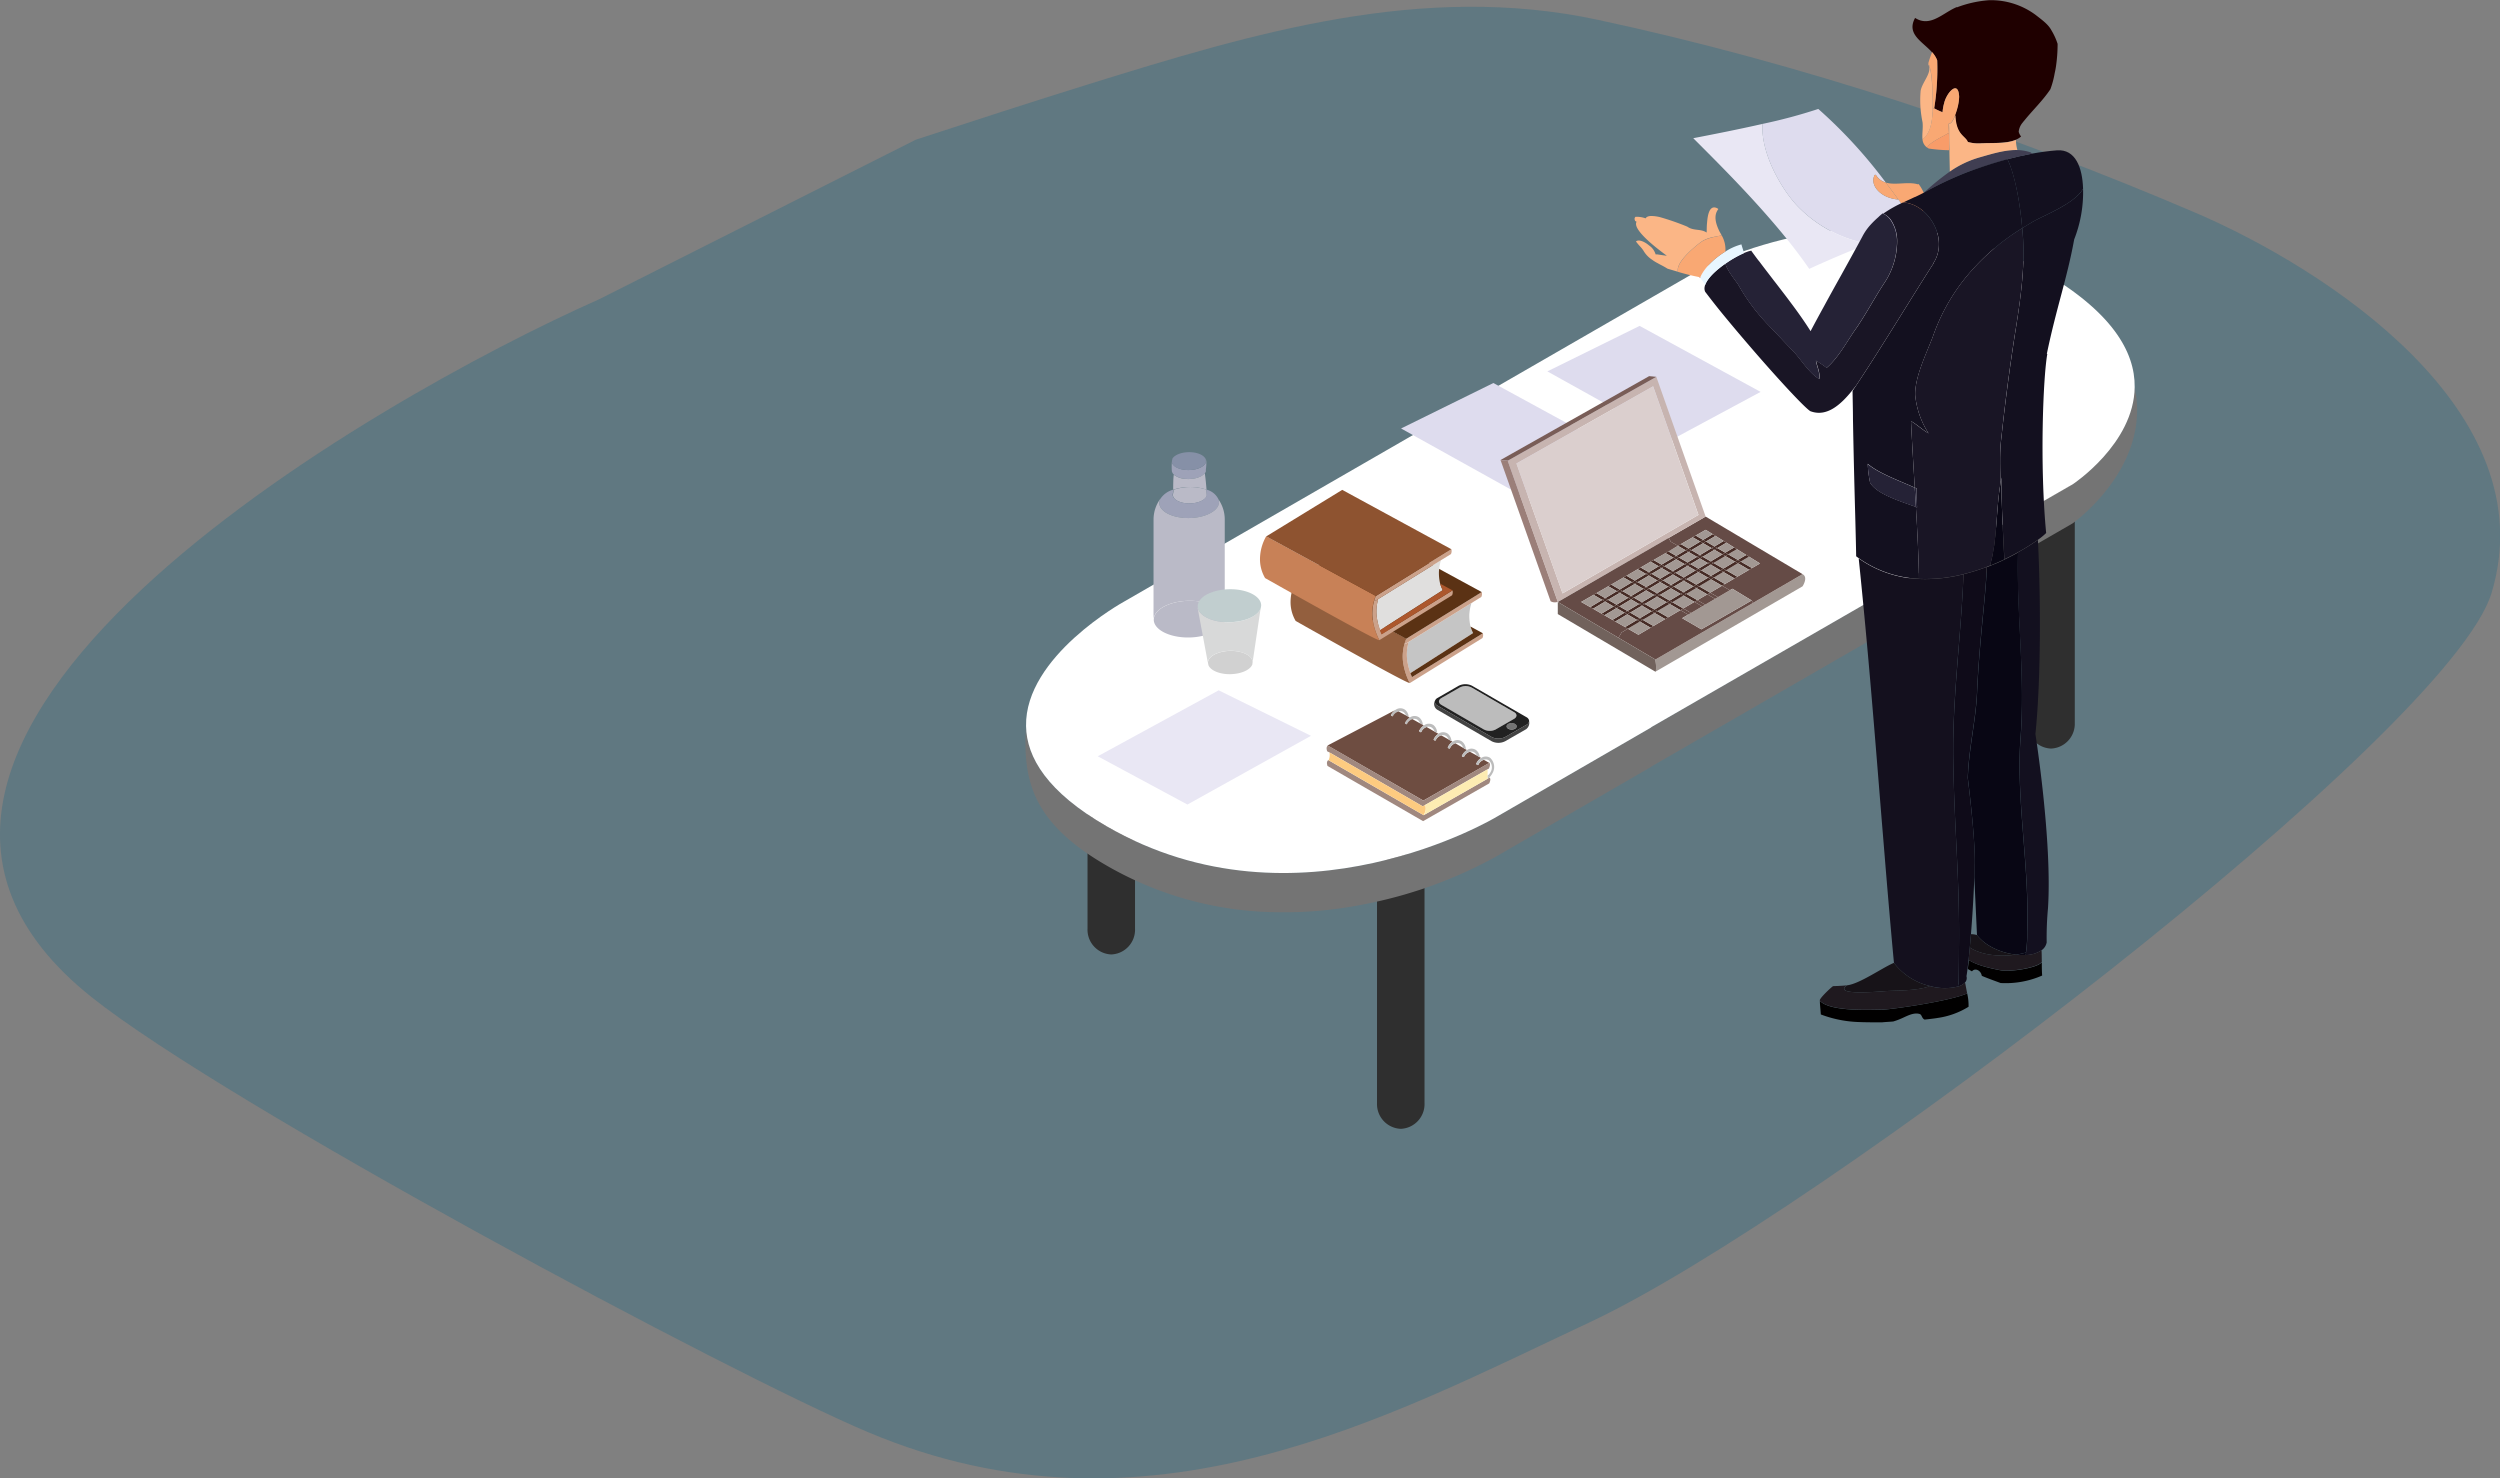 <svg xmlns="http://www.w3.org/2000/svg" viewBox="0 0 668.24 395.16"><rect x="0" y="0" width="668.24" height="395.16" fill="#808080" stroke="none"/><defs><style>.cls-1{fill:#006384;opacity:0.25;}.cls-2{fill:#2f2f2f;}.cls-3{fill:#747474;}.cls-4{fill:#fff;}.cls-5{fill:#dedcee;}.cls-6{fill:#e9e7f4;}.cls-7{fill:#bcbcbc;}.cls-8{fill:#434343;}.cls-9{fill:#212121;}.cls-10{fill:#9ea2b8;}.cls-11{fill:#8690a7;}.cls-12{fill:#babac7;}.cls-13{fill:#d1d1d1;}.cls-14{fill:#d8d9d9;}.cls-15{fill:#c1cecf;}.cls-16{fill:#462b25;}.cls-17{fill:#a29893;}.cls-18{fill:#654b46;}.cls-19{fill:#c7b4b0;}.cls-20{fill:#dbcfce;}.cls-21{fill:#795d57;}.cls-22{fill:#71625c;}.cls-23{fill:#9b7f79;}.cls-24{fill:#6e4d41;}.cls-25{fill:#a0887f;}.cls-26{fill:#fdcb80;}.cls-27{fill:#fdecb2;}.cls-28{fill:#f9a873;}.cls-29{fill:#c5c5c5;}.cls-30{fill:#cba18a;}.cls-31{fill:#5b3214;}.cls-32{fill:#935f3e;}.cls-33{fill:#e0dfde;}.cls-34{fill:#ac572d;}.cls-35{fill:#c88157;}.cls-36{fill:#8e5330;}.cls-37{fill:#13101f;}.cls-38{fill:#010000;}.cls-39{fill:#1f191f;}.cls-40{fill:#080614;}.cls-41{fill:#403e52;}.cls-42{fill:#191525;}.cls-43{fill:#1f0000;}.cls-44{fill:#171318;}.cls-45{fill:#fbb686;}.cls-46{fill:#0f0b19;}.cls-47{fill:#14101e;}.cls-48{fill:#f89c69;}.cls-49{fill:#252236;}.cls-50{fill:#e8f6ff;}.cls-51{fill:#c03d2d;}</style></defs><title>Asset 3</title><g id="Layer_2" data-name="Layer 2"><g id="Layer_1-2" data-name="Layer 1"><path class="cls-1" d="M160.13,80C100.64,106.35-61.21,198.31,24.54,266.58,60.56,295.25,195.32,367.34,232,382.8c74.59,31.47,139.11-4.15,193-29.4,60.86-28.53,229.81-157.64,241-194.95,14.61-48.63-44.43-86.68-79.16-101.58C536.2,35.17,480.92,16.83,427,5.28c-46.74-10-91.59,3.42-136.21,17.29-15.39,4.78-30.71,9.78-46,14.77Z"/><path class="cls-2" d="M380.77,294.87a6.62,6.62,0,0,1-6.35,6.86h0a6.62,6.62,0,0,1-6.35-6.86V235.08a6.62,6.62,0,0,1,6.35-6.86h0a6.62,6.62,0,0,1,6.35,6.86Z"/><path class="cls-2" d="M554.58,193.23a6.62,6.62,0,0,1-6.35,6.86h0a6.62,6.62,0,0,1-6.35-6.86V133.44a6.61,6.61,0,0,1,6.35-6.85h0a6.61,6.61,0,0,1,6.35,6.85Z"/><path class="cls-2" d="M303.39,248.27a6.61,6.61,0,0,1-6.35,6.85h0a6.61,6.61,0,0,1-6.35-6.85v-59.8a6.61,6.61,0,0,1,6.35-6.85h0a6.61,6.61,0,0,1,6.35,6.85Z"/><g id="_Group_" data-name="&lt;Group&gt;"><path class="cls-3" d="M441.38,194.44l0-.06,112.61-65s16.41-10.78,16.56-26C575.29,124.87,554,139.9,554,139.9l-112.61,65,0,.06C417.13,219,400,228.9,400,228.9a119.4,119.4,0,0,1-33.17,12.36q-4.2.92-8.74,1.56a107.07,107.07,0,0,1-17.56,1,92.85,92.85,0,0,1-44.72-12.45c-20-11.54-22.43-22.88-21.56-37.33h0c.14,8.4,5.71,17.64,21.55,26.79C346.83,250.34,400,218.36,400,218.36Z"/><path class="cls-4" d="M441.36,194.38l0,.06L400,218.36s-53.13,32-104.19,2.51c-15.84-9.15-21.41-18.39-21.55-26.79-.34-18.7,26.13-33.23,26.13-33.23l65.4-37.71,0,0,88.47-51s46.33-25.25,90.68-.15c19.71,11.16,25.75,22.14,25.65,31.46-.15,15.19-16.56,26-16.56,26Z"/></g><polygon class="cls-5" points="374.5 114.53 399.17 102.38 431.5 120.01 407.53 132.9 374.5 114.53"/><polygon class="cls-5" points="413.6 99.27 438.26 87.11 470.6 104.75 446.63 117.64 413.6 99.27"/><polygon class="cls-6" points="350.42 196.68 325.75 184.52 293.42 202.15 317.39 215.05 350.42 196.68"/><g id="_Group_2" data-name="&lt;Group&gt;"><path class="cls-3" d="M404.06,195c.74,0,1.34-.38,1.34-.86s-.6-.87-1.34-.87-1.35.38-1.35.87S403.32,195,404.06,195Z"/><path class="cls-7" d="M395.19,194.18l1.41.82a3.46,3.46,0,0,0,3.15,0l4.89-2.82c.89-.51.9-1.33,0-1.82l-1.54-.89v0l-9.8-5.69a3.49,3.49,0,0,0-3.16,0l-4.89,2.81c-.88.51-.89,1.32,0,1.83l9.93,5.75Z"/><path class="cls-8" d="M407.93,194.91a2.11,2.11,0,0,0,.75-2.32,1.23,1.23,0,0,1-.75,1.19L402.32,197a4,4,0,0,1-3.61,0l-14.47-8.39c-.59-.34-.83-.82-.7-1.27a1.8,1.8,0,0,0,.7,2.4l14.47,8.39a4,4,0,0,0,3.61,0Z"/><path class="cls-9" d="M403.14,189.46v0l-9.8-5.69a3.49,3.49,0,0,0-3.16,0l-4.89,2.81c-.88.51-.89,1.32,0,1.83l9.93,5.75v0l1.41.82a3.46,3.46,0,0,0,3.15,0l4.89-2.82c.89-.51.9-1.33,0-1.82Zm.92,3.83c-.74,0-1.35.38-1.35.87s.61.86,1.35.86,1.34-.38,1.34-.86S404.8,193.29,404.06,193.29Zm-20.42-6.14a1.46,1.46,0,0,1,.64-.61l5.6-3.23a4,4,0,0,1,3.61,0L408,191.69a1.35,1.35,0,0,1,.72.88v0a1.23,1.23,0,0,1-.75,1.19L402.32,197a4,4,0,0,1-3.61,0l-14.47-8.39c-.59-.34-.83-.82-.7-1.27Z"/></g><g id="_Group_3" data-name="&lt;Group&gt;"><path class="cls-10" d="M322.31,123.5l0-.24a1.25,1.25,0,0,0-.15-.7c.54.46.19,2.56.16,3.1l0,.23s0,.09,0,.13a1.39,1.39,0,0,1-.25.44c-.79,1.07-2.92,1.73-5.12,1.55a5.6,5.6,0,0,1-3.16-1.13,1.79,1.79,0,0,1-.56-.95,16.36,16.36,0,0,1,0-2.4c.18,1,1.65,1.92,3.72,2.08,2.49.22,4.89-.67,5.37-2C322.28,123.58,322.31,123.55,322.31,123.5Z"/><path class="cls-11" d="M313.4,122.56c.71-1.13,2.91-1.86,5.21-1.67,1.77.15,3.1.82,3.56,1.65,0,0,0,0,0,0a1.25,1.25,0,0,1,.15.7l0,.24s0,.08,0,.14c-.48,1.3-2.88,2.19-5.37,2-2.07-.16-3.54-1-3.72-2.08v0a4.15,4.15,0,0,1,.13-.8A.53.53,0,0,1,313.4,122.56Z"/><path class="cls-12" d="M319.34,130.23a14.23,14.23,0,0,0-5.75.66c0-1.14,0-3,.16-4a5.6,5.6,0,0,0,3.16,1.13c2.2.18,4.33-.48,5.12-1.55.18,1.05.37,3.09.47,4.43A12.6,12.6,0,0,0,319.34,130.23Z"/><path class="cls-12" d="M319.34,130.23a12.6,12.6,0,0,1,3.16.66c0,.68.08,1.17.07,1.29l0,.24a.5.5,0,0,1,0,.13c-.47,1.31-2.85,2.18-5.33,2-2.05-.17-3.53-1-3.7-2.06a1.37,1.37,0,0,1,.06-.66,3.41,3.41,0,0,0,.06-.91A14.23,14.23,0,0,1,319.34,130.23Z"/><path class="cls-10" d="M325.73,133.54a2.12,2.12,0,0,1,.09.8l-.05.42c0,.07,0,.15-.07.23-.82,2.26-5,3.8-9.32,3.44-3.58-.3-6.16-1.82-6.46-3.62a2.21,2.21,0,0,1,.11-1.13,1.69,1.69,0,0,1,.21-.45,6,6,0,0,1,3.35-2.34,3.41,3.41,0,0,1-.06.91,1.37,1.37,0,0,0-.06.66c.17,1,1.65,1.89,3.7,2.06,2.48.21,4.86-.66,5.33-2a.5.5,0,0,0,0-.13l0-.24c0-.12,0-.61-.07-1.29A4.87,4.87,0,0,1,325.73,133.54Z"/><path class="cls-12" d="M327.07,166.27c-1,2.66-5.9,4.5-11,4.07-4.24-.37-7.27-2.16-7.64-4.28a2.54,2.54,0,0,1,0-.78,2.63,2.63,0,0,1,.14-.57c1-2.67,5.88-4.49,11-4.06,4.52.37,7.67,2.39,7.67,4.7v.16l-.07.48C327.13,166.08,327.09,166.17,327.07,166.27Z"/><path class="cls-12" d="M308.34,138.87a9.39,9.39,0,0,1,1.89-5.65h0a1.69,1.69,0,0,0-.21.45,2.21,2.21,0,0,0-.11,1.13c.3,1.8,2.88,3.32,6.46,3.62,4.33.36,8.5-1.18,9.32-3.44,0-.08.05-.16.07-.23l.05-.42a2.12,2.12,0,0,0-.09-.8,9.37,9.37,0,0,1,1.65,5.33v25.32a9,9,0,0,1-.07,1.17h-.09c0-2.31-3.15-4.33-7.67-4.7-5.12-.43-10,1.39-11,4.06a2.63,2.63,0,0,0-.14.57,7.78,7.78,0,0,1-.07-1.09Z"/></g><g id="_Group_4" data-name="&lt;Group&gt;"><path class="cls-13" d="M334.82,177l-.07.5a.29.29,0,0,1,0,.09c-.62,1.69-3.74,2.84-7,2.58-2.45-.21-4.28-1.19-4.74-2.37l-.13-.65a1.79,1.79,0,0,1,.11-.55c.61-1.7,3.73-2.85,7-2.58C332.82,174.26,334.81,175.52,334.82,177Z"/><path class="cls-14" d="M337,162.36,334.82,177c0-1.47-2-2.73-4.86-3-3.24-.27-6.36.88-7,2.58a1.79,1.79,0,0,0-.11.55l-2.74-14.7h.05c.32,1.91,3.06,3.52,6.88,3.84,4.6.39,9-1.25,9.9-3.66A1.83,1.83,0,0,0,337,162.36Z"/><path class="cls-15" d="M330.2,157.55c4.16.36,7,2.24,6.9,4.37l-.07.44a1.83,1.83,0,0,1-.06.25c-.87,2.41-5.3,4-9.9,3.66-3.82-.32-6.56-1.93-6.88-3.84a2.45,2.45,0,0,1,.11-1.22C321.17,158.8,325.6,157.17,330.2,157.55Z"/></g><g id="_Group_5" data-name="&lt;Group&gt;"><polygon class="cls-16" points="438.88 160.99 438.11 161.46 435.98 160.22 436.75 159.76 438.88 160.99"/><polygon class="cls-16" points="440.01 157.82 436.75 159.76 435.98 159.32 439.24 157.38 440.01 157.82"/><polygon class="cls-16" points="435.98 159.32 435.21 159.79 432.94 158.47 433.71 158.01 435.98 159.32"/><polygon class="cls-16" points="436.75 159.76 435.98 160.22 435.21 159.79 435.98 159.32 436.75 159.76"/><polygon class="cls-16" points="435.98 160.22 432.86 162.09 432.09 161.64 435.21 159.79 435.98 160.22"/><polygon class="cls-16" points="434.99 163.31 434.21 163.77 432.08 162.54 432.86 162.09 434.99 163.31"/><polygon class="cls-16" points="432.08 162.54 428.86 164.45 428.09 164.02 431.31 162.11 432.08 162.54"/><polygon class="cls-16" points="432.09 161.64 432.86 162.09 432.08 162.54 431.31 162.11 432.09 161.64"/><polygon class="cls-16" points="432.09 161.64 431.31 162.11 429.04 160.79 429.82 160.33 432.09 161.64"/><polygon class="cls-16" points="428.28 160.35 429.04 160.79 425.82 162.71 425.05 162.28 428.28 160.35"/><polygon class="cls-16" points="429.06 159.89 428.28 160.35 425.94 159 426.71 158.53 429.06 159.89"/><polygon class="cls-16" points="429.82 160.33 429.04 160.79 428.28 160.35 429.06 159.89 429.82 160.33"/><polygon class="cls-16" points="432.18 158.03 432.94 158.47 429.82 160.33 429.06 159.89 432.18 158.03"/><polygon class="cls-16" points="432.95 157.58 432.18 158.03 429.88 156.7 430.66 156.25 432.95 157.58"/><polygon class="cls-16" points="433.71 158.01 432.94 158.47 432.18 158.03 432.95 157.58 433.71 158.01"/><polygon class="cls-16" points="436.98 156.07 433.71 158.01 432.95 157.58 436.21 155.63 436.98 156.07"/><polygon class="cls-16" points="436.98 155.18 436.21 155.63 433.96 154.34 434.74 153.88 436.98 155.18"/><polygon class="cls-16" points="437.75 155.61 436.98 156.07 436.21 155.63 436.98 155.18 437.75 155.61"/><polygon class="cls-16" points="440.01 156.92 439.24 157.38 436.98 156.07 437.75 155.61 440.01 156.92"/><polygon class="cls-16" points="442.91 158.59 442.14 159.05 440.01 157.82 440.77 157.37 442.91 158.59"/><polygon class="cls-16" points="440.01 156.92 440.77 157.37 440.01 157.82 439.24 157.38 440.01 156.92"/><polygon class="cls-16" points="442.99 155.16 443.75 155.6 440.77 157.37 440.01 156.92 442.99 155.16"/><polygon class="cls-16" points="444.52 155.13 446.65 156.38 445.89 156.82 443.75 155.6 444.52 155.13"/><polygon class="cls-16" points="444.52 155.13 443.75 155.6 442.99 155.16 443.76 154.69 444.52 155.13"/><polygon class="cls-16" points="443.76 154.69 442.99 155.16 440.72 153.84 441.49 153.38 443.76 154.69"/><polygon class="cls-16" points="440.72 153.84 437.75 155.61 436.98 155.18 439.95 153.41 440.72 153.84"/><polygon class="cls-16" points="441.49 153.38 440.72 153.84 439.95 153.41 440.72 152.95 441.49 153.38"/><polygon class="cls-16" points="440.72 152.95 439.95 153.41 437.75 152.14 438.53 151.69 440.72 152.95"/><polygon class="cls-16" points="444.12 150.92 443.35 151.37 441.2 150.13 441.98 149.69 444.12 150.92"/><polygon class="cls-16" points="444.12 151.82 441.49 153.38 440.72 152.95 443.35 151.37 444.12 151.82"/><polygon class="cls-16" points="444.89 151.36 444.12 151.82 443.35 151.37 444.12 150.92 444.89 151.36"/><polygon class="cls-16" points="444.89 151.36 447.15 152.68 446.39 153.13 444.12 151.82 444.89 151.36"/><polygon class="cls-16" points="447.16 153.58 444.52 155.13 443.76 154.69 446.39 153.13 447.16 153.58"/><polygon class="cls-16" points="447.91 153.11 447.16 153.58 446.39 153.13 447.15 152.68 447.91 153.11"/><polygon class="cls-16" points="447.91 153.11 450.05 154.35 449.29 154.8 447.16 153.58 447.91 153.11"/><polygon class="cls-16" points="453.97 152.01 453.2 152.47 451.06 151.24 451.83 150.78 453.97 152.01"/><polygon class="cls-16" points="454.37 149.28 451.83 150.78 451.07 150.34 453.6 148.84 454.37 149.28"/><polygon class="cls-16" points="451.06 151.24 447.91 153.11 447.15 152.68 450.3 150.8 451.06 151.24"/><polygon class="cls-16" points="451.07 150.34 451.83 150.78 451.06 151.24 450.3 150.8 451.07 150.34"/><polygon class="cls-16" points="451.07 150.34 450.3 150.8 448.03 149.49 448.8 149.04 451.07 150.34"/><polygon class="cls-16" points="448.03 149.49 444.89 151.36 444.12 150.92 447.27 149.06 448.03 149.49"/><polygon class="cls-16" points="445.95 147.39 448.04 148.6 447.27 149.06 445.17 147.84 445.95 147.39"/><polygon class="cls-16" points="448.04 148.6 448.8 149.04 448.03 149.49 447.27 149.06 448.04 148.6"/><polygon class="cls-16" points="451.33 147.54 448.8 149.04 448.04 148.6 450.56 147.09 451.33 147.54"/><polygon class="cls-16" points="454.37 148.38 453.6 148.84 451.33 147.54 452.1 147.06 454.37 148.38"/><polygon class="cls-16" points="452.1 147.06 451.33 147.54 450.56 147.09 451.33 146.63 452.1 147.06"/><polygon class="cls-16" points="449.29 145.44 451.33 146.63 450.56 147.09 448.51 145.9 449.29 145.44"/><polygon class="cls-16" points="455.24 145.2 452.1 147.06 451.33 146.63 454.47 144.76 455.24 145.2"/><polygon class="cls-16" points="458.54 143.24 456 144.75 455.24 144.31 457.8 142.78 458.54 143.24"/><polygon class="cls-16" points="455.24 144.31 454.47 144.76 452.46 143.61 453.24 143.15 455.24 144.31"/><polygon class="cls-16" points="456 144.75 455.24 145.2 454.47 144.76 455.24 144.31 456 144.75"/><polygon class="cls-16" points="458.27 146.07 457.5 146.51 455.24 145.2 456 144.75 458.27 146.07"/><polygon class="cls-16" points="461.46 145.05 459.03 146.5 458.27 146.07 460.72 144.6 461.46 145.05"/><polygon class="cls-16" points="459.03 146.5 458.26 146.96 457.5 146.51 458.27 146.07 459.03 146.5"/><polygon class="cls-16" points="457.27 150.05 456.51 150.51 454.37 149.28 455.13 148.82 457.27 150.05"/><polygon class="cls-16" points="458.26 146.96 455.13 148.82 454.37 148.38 457.5 146.51 458.26 146.96"/><polygon class="cls-16" points="455.13 148.82 454.37 149.28 453.6 148.84 454.37 148.38 455.13 148.82"/><polygon class="cls-16" points="461.16 147.73 460.4 148.19 458.26 146.96 459.03 146.5 461.16 147.73"/><polygon class="cls-16" points="464.52 149.66 463.75 150.13 461.16 148.63 461.93 148.17 464.52 149.66"/><polygon class="cls-16" points="465.29 150.11 468.31 151.85 467.53 152.31 464.52 150.56 465.29 150.11"/><polygon class="cls-16" points="461.39 152.43 464.38 154.15 463.62 154.61 460.62 152.88 461.39 152.43"/><polygon class="cls-16" points="460.63 151.99 459.87 152.45 457.27 150.94 458.03 150.49 460.63 151.99"/><polygon class="cls-16" points="457.27 150.94 454.74 152.46 453.97 152.01 456.51 150.51 457.27 150.94"/><polygon class="cls-16" points="453.2 152.47 453.96 152.92 450.82 154.79 450.05 154.35 453.2 152.47"/><polygon class="cls-16" points="454.74 152.46 453.96 152.92 453.2 152.47 453.97 152.01 454.74 152.46"/><polygon class="cls-16" points="457.32 153.94 456.56 154.41 453.96 152.92 454.74 152.46 457.32 153.94"/><polygon class="cls-16" points="461.06 156.1 460.28 156.56 457.32 154.85 458.1 154.39 461.06 156.1"/><polygon class="cls-16" points="454.17 156.72 457.12 158.43 456.35 158.87 453.41 157.17 454.17 156.72"/><polygon class="cls-16" points="450.05 155.24 447.42 156.81 446.65 156.38 449.29 154.8 450.05 155.24"/><polygon class="cls-16" points="450.82 154.79 450.05 155.24 449.29 154.8 450.05 154.35 450.82 154.79"/><polygon class="cls-16" points="450.82 154.79 453.41 156.28 452.65 156.74 450.05 155.24 450.82 154.79"/><polygon class="cls-16" points="453.7 160.42 452.92 160.88 450 159.2 450.77 158.74 453.7 160.42"/><polygon class="cls-16" points="450.77 158.74 450 159.2 449.24 158.77 450.01 158.31 450.77 158.74"/><polygon class="cls-16" points="447.42 156.81 450.01 158.31 449.24 158.77 446.65 157.27 447.42 156.81"/><polygon class="cls-16" points="447.42 156.81 446.65 157.27 445.89 156.82 446.65 156.38 447.42 156.81"/><polygon class="cls-16" points="445.89 156.82 446.65 157.27 443.68 159.04 442.91 158.59 445.89 156.82"/><polygon class="cls-16" points="443.68 159.04 442.91 159.5 442.14 159.05 442.91 158.59 443.68 159.04"/><polygon class="cls-16" points="442.91 159.5 439.64 161.44 438.88 160.99 442.14 159.05 442.91 159.5"/><polygon class="cls-16" points="446.27 160.54 445.5 160.98 442.91 159.5 443.68 159.04 446.27 160.54"/><polygon class="cls-16" points="449.92 162.64 449.16 163.09 446.26 161.43 447.02 160.97 449.92 162.64"/><polygon class="cls-16" points="445.87 165.02 445.1 165.48 442.23 163.83 443 163.36 445.87 165.02"/><polygon class="cls-16" points="442.24 162.93 441.47 163.39 438.88 161.89 439.64 161.44 442.24 162.93"/><polygon class="cls-16" points="438.88 160.99 439.64 161.44 438.88 161.89 438.11 161.46 438.88 160.99"/><polygon class="cls-16" points="438.88 161.89 435.75 163.75 434.99 163.31 438.11 161.46 438.88 161.89"/><polygon class="cls-16" points="435.75 163.75 434.97 164.21 434.21 163.77 434.99 163.31 435.75 163.75"/><polygon class="cls-16" points="434.21 163.77 434.97 164.21 431.76 166.12 431 165.69 434.21 163.77"/><polygon class="cls-16" points="435.75 163.75 438.33 165.25 437.57 165.71 434.97 164.21 435.75 163.75"/><polygon class="cls-16" points="441.95 167.33 441.17 167.78 438.33 166.15 439.1 165.69 441.95 167.33"/><path class="cls-17" d="M481.82,153.48c1.59.82,0,3.24,0,3.24l-39.23,22.76a9.47,9.47,0,0,0-.18-3.23l.07.05,26.1-15.14Z"/><polygon class="cls-18" points="467.5 148.79 466.76 148.34 464.26 146.79 463.51 146.33 461.46 145.05 460.72 144.6 458.54 143.24 457.8 142.78 455.91 141.62 453.24 143.15 452.46 143.61 449.29 145.44 448.51 145.9 446.61 144.81 446.02 143.79 455.91 138.08 481.82 153.47 468.58 161.16 468.21 160.5 463.06 157.37 462.38 157.77 460.28 156.56 461.06 156.1 463.62 154.61 464.38 154.15 467.53 152.31 468.31 151.85 470.43 150.61 467.5 148.79"/><polygon class="cls-17" points="470.43 150.61 468.31 151.85 465.29 150.11 467.5 148.79 470.43 150.61"/><polygon class="cls-18" points="442.41 176.25 432.61 170.47 433.45 169.05 435.12 168.05 437.95 169.67 441.17 167.78 441.95 167.33 445.1 165.48 445.87 165.02 449.16 163.09 451.24 164.29 449.63 165.24 454.77 168.22 468.21 160.5 468.58 161.16 442.48 176.3 442.41 176.25"/><polygon class="cls-17" points="458.43 160.08 459.21 159.62 462.38 157.77 463.06 157.37 468.21 160.5 454.77 168.22 449.63 165.24 451.24 164.29 452.01 163.85 455 162.09 455.78 161.63 458.43 160.08"/><polygon class="cls-17" points="464.52 150.56 467.53 152.31 464.38 154.15 461.39 152.43 464.52 150.56"/><polygon class="cls-16" points="467.5 148.79 465.29 150.11 464.52 149.66 466.76 148.34 467.5 148.79"/><polygon class="cls-17" points="466.76 148.34 464.52 149.66 461.93 148.17 464.26 146.79 466.76 148.34"/><polygon class="cls-16" points="465.29 150.11 464.52 150.56 463.75 150.13 464.52 149.66 465.29 150.11"/><polygon class="cls-16" points="464.52 150.56 461.39 152.43 460.63 151.99 463.75 150.13 464.52 150.56"/><polygon class="cls-16" points="464.26 146.79 461.93 148.17 461.16 147.73 463.51 146.33 464.26 146.79"/><polygon class="cls-17" points="461.16 148.63 463.75 150.13 460.63 151.99 458.03 150.49 461.16 148.63"/><polygon class="cls-17" points="463.62 154.61 461.06 156.1 458.1 154.39 460.62 152.88 463.62 154.61"/><polygon class="cls-17" points="461.46 145.05 463.51 146.33 461.16 147.73 459.03 146.5 461.46 145.05"/><polygon class="cls-18" points="462.38 157.77 459.21 159.62 457.12 158.43 460.28 156.56 462.38 157.77"/><polygon class="cls-16" points="461.93 148.17 461.16 148.63 460.4 148.19 461.16 147.73 461.93 148.17"/><polygon class="cls-16" points="460.63 151.99 461.39 152.43 460.62 152.88 459.87 152.45 460.63 151.99"/><polygon class="cls-16" points="461.16 148.63 458.03 150.49 457.27 150.05 460.4 148.19 461.16 148.63"/><polygon class="cls-17" points="458.54 143.24 460.72 144.6 458.27 146.07 456 144.75 458.54 143.24"/><polygon class="cls-16" points="460.62 152.88 458.1 154.39 457.32 153.94 459.87 152.45 460.62 152.88"/><polygon class="cls-17" points="458.26 146.96 460.4 148.19 457.27 150.05 455.13 148.82 458.26 146.96"/><polygon class="cls-17" points="457.32 154.85 460.28 156.56 457.12 158.43 454.17 156.72 457.32 154.85"/><polygon class="cls-17" points="459.87 152.45 457.32 153.94 454.74 152.46 457.27 150.94 459.87 152.45"/><polygon class="cls-18" points="459.21 159.62 458.43 160.08 456.35 158.87 457.12 158.43 459.21 159.62"/><polygon class="cls-18" points="456.35 158.87 458.43 160.08 455.78 161.63 453.7 160.42 456.35 158.87"/><polygon class="cls-16" points="458.1 154.39 457.32 154.85 456.56 154.41 457.32 153.94 458.1 154.39"/><polygon class="cls-16" points="457.27 150.05 458.03 150.49 457.27 150.94 456.51 150.51 457.27 150.05"/><polygon class="cls-17" points="457.8 142.78 455.24 144.31 453.24 143.15 455.91 141.62 457.8 142.78"/><polygon class="cls-17" points="457.5 146.51 454.37 148.38 452.1 147.06 455.24 145.2 457.5 146.51"/><polygon class="cls-16" points="457.32 154.85 454.17 156.72 453.41 156.28 456.56 154.41 457.32 154.85"/><polygon class="cls-17" points="456.56 154.41 453.41 156.28 450.82 154.79 453.96 152.92 456.56 154.41"/><polygon class="cls-17" points="456.51 150.51 453.97 152.01 451.83 150.78 454.37 149.28 456.51 150.51"/><polygon class="cls-17" points="453.41 157.17 456.35 158.87 453.7 160.42 450.77 158.74 453.41 157.17"/><path class="cls-19" d="M403.06,123.12l39.67-22.4,13.18,37.36L446,143.79l-29.31,16.92a0,0,0,0,1,0,0,2.48,2.48,0,0,1-.3.13L403,123.16ZM454,137.63l-12.12-34.37-36.53,20.63,12.32,34.72Z"/><polygon class="cls-18" points="455.78 161.63 455 162.09 452.92 160.88 453.7 160.42 455.78 161.63"/><polygon class="cls-18" points="455 162.09 452.01 163.85 449.92 162.64 452.92 160.88 455 162.09"/><polygon class="cls-17" points="454.47 144.76 451.33 146.63 449.29 145.44 452.46 143.61 454.47 144.76"/><polygon class="cls-16" points="453.41 156.28 454.17 156.72 453.41 157.17 452.65 156.74 453.41 156.28"/><polygon class="cls-20" points="441.86 103.26 453.98 137.63 417.65 158.61 405.33 123.89 441.86 103.26"/><polygon class="cls-17" points="453.6 148.84 451.07 150.34 448.8 149.04 451.33 147.54 453.6 148.84"/><polygon class="cls-16" points="453.41 157.17 450.77 158.74 450.01 158.31 452.65 156.74 453.41 157.17"/><polygon class="cls-17" points="453.2 152.47 450.05 154.35 447.91 153.11 451.06 151.24 453.2 152.47"/><polygon class="cls-17" points="452.92 160.88 449.92 162.64 447.02 160.97 450 159.2 452.92 160.88"/><polygon class="cls-17" points="452.65 156.74 450.01 158.31 447.42 156.81 450.05 155.24 452.65 156.74"/><polygon class="cls-18" points="449.92 162.64 452.01 163.85 451.24 164.29 449.16 163.09 449.92 162.64"/><polygon class="cls-17" points="450.56 147.09 448.04 148.6 445.95 147.39 448.51 145.9 450.56 147.09"/><polygon class="cls-17" points="450.3 150.8 447.15 152.68 444.89 151.36 448.03 149.49 450.3 150.8"/><polygon class="cls-16" points="450 159.2 447.02 160.97 446.27 160.54 449.24 158.77 450 159.2"/><polygon class="cls-17" points="449.29 154.8 446.65 156.38 444.52 155.13 447.16 153.58 449.29 154.8"/><polygon class="cls-17" points="449.24 158.77 446.27 160.54 443.68 159.04 446.65 157.27 449.24 158.77"/><polygon class="cls-17" points="449.16 163.09 445.87 165.02 443 163.36 446.26 161.43 449.16 163.09"/><path class="cls-18" d="M425.94,159l-3.3,1.9,2.41,1.38.77.43,2.27,1.31.76.43,2.15,1.24.76.43,2.61,1.49.75.44-1.67,1-.84,1.42-16.22-9.57.29-.16a0,0,0,0,0,0,0L446,143.79l.59,1,1.9,1.09L446,147.39l-.78.46L442,149.69l-.78.44-2.67,1.56-.78.45-3,1.75-.78.45-3.3,1.91-.78.45-3.17,1.83Z"/><polygon class="cls-17" points="445.17 147.84 447.27 149.06 444.12 150.92 441.98 149.69 445.17 147.84"/><polygon class="cls-16" points="447.02 160.97 446.26 161.43 445.5 160.98 446.27 160.54 447.02 160.97"/><polygon class="cls-17" points="446.39 153.13 443.76 154.69 441.49 153.38 444.12 151.82 446.39 153.13"/><polygon class="cls-16" points="445.5 160.98 446.26 161.43 443 163.36 442.24 162.93 445.5 160.98"/><polygon class="cls-17" points="445.89 156.82 442.91 158.59 440.77 157.37 443.75 155.6 445.89 156.82"/><polygon class="cls-17" points="445.5 160.98 442.24 162.93 439.64 161.44 442.91 159.5 445.5 160.98"/><polygon class="cls-17" points="445.1 165.48 441.95 167.33 439.1 165.69 442.23 163.83 445.1 165.48"/><polygon class="cls-17" points="443.35 151.37 440.72 152.95 438.53 151.69 441.2 150.13 443.35 151.37"/><polygon class="cls-16" points="443 163.36 442.23 163.83 441.47 163.39 442.24 162.93 443 163.36"/><polygon class="cls-17" points="442.99 155.16 440.01 156.92 437.75 155.61 440.72 153.84 442.99 155.16"/><polygon class="cls-21" points="442.73 100.72 403.06 123.12 401.11 123.01 401.08 122.96 440.81 100.54 442.73 100.72"/><path class="cls-22" d="M442.41,176.25a9.47,9.47,0,0,1,.18,3.23l-.11.06-26.09-15.4V160.9l16.22,9.57Z"/><polygon class="cls-16" points="441.47 163.39 442.23 163.83 439.1 165.69 438.33 165.25 441.47 163.39"/><polygon class="cls-17" points="442.14 159.05 438.88 160.99 436.75 159.76 440.01 157.82 442.14 159.05"/><polygon class="cls-17" points="438.88 161.89 441.47 163.39 438.33 165.25 435.75 163.75 438.88 161.89"/><polygon class="cls-17" points="438.33 166.15 441.17 167.78 437.95 169.67 435.12 168.05 438.33 166.15"/><polygon class="cls-17" points="437.75 152.14 439.95 153.41 436.98 155.18 434.74 153.88 437.75 152.14"/><polygon class="cls-17" points="436.98 156.07 439.24 157.38 435.98 159.32 433.71 158.01 436.98 156.07"/><polygon class="cls-16" points="439.1 165.69 438.33 166.15 437.57 165.71 438.33 165.25 439.1 165.69"/><polygon class="cls-16" points="437.57 165.71 438.33 166.15 435.12 168.05 434.37 167.61 437.57 165.71"/><polygon class="cls-17" points="435.98 160.22 438.11 161.46 434.99 163.31 432.86 162.09 435.98 160.22"/><polygon class="cls-17" points="434.97 164.21 437.57 165.71 434.37 167.61 431.76 166.12 434.97 164.21"/><polygon class="cls-17" points="436.21 155.63 432.95 157.58 430.66 156.25 433.96 154.34 436.21 155.63"/><polygon class="cls-17" points="432.94 158.47 435.21 159.79 432.09 161.64 429.82 160.33 432.94 158.47"/><polygon class="cls-17" points="432.08 162.54 434.21 163.77 431 165.69 428.86 164.45 432.08 162.54"/><polygon class="cls-17" points="432.18 158.03 429.06 159.89 426.71 158.53 429.88 156.7 432.18 158.03"/><polygon class="cls-17" points="429.04 160.79 431.31 162.11 428.09 164.02 425.82 162.71 429.04 160.79"/><polygon class="cls-17" points="428.28 160.35 425.05 162.28 422.64 160.9 425.94 159 428.28 160.35"/><path class="cls-23" d="M403,123.16l13.38,37.71a2.27,2.27,0,0,1-1.91-.16L401.1,123l2,.11Z"/></g><g id="_Group_6" data-name="&lt;Group&gt;"><path class="cls-7" d="M397.62,207.5v.65l.58-.32a.34.34,0,0,0-.06-.06h0Z"/><path class="cls-7" d="M372,190.81a1,1,0,0,0-.15.27.58.58,0,0,0,.51.34,1.19,1.19,0,0,1,.12-.22,2.31,2.31,0,0,1,1.43-1.08,1.5,1.5,0,0,1,1.23.22,1.85,1.85,0,0,1,.63.82c.24.14.49.29.76.43h0a2.64,2.64,0,0,0-1-1.9,2.17,2.17,0,0,0-2.44,0A3.42,3.42,0,0,0,372,190.81Z"/><path class="cls-7" d="M375.77,192.87a2.82,2.82,0,0,0-.21.38c0,.24.3.32.52.33a1.34,1.34,0,0,1,.17-.31,2.39,2.39,0,0,1,1.32-1.06,1.5,1.5,0,0,1,1.33.2,1.64,1.64,0,0,1,.64.92l.78.43a2.67,2.67,0,0,0-1-2,2.16,2.16,0,0,0-2.45,0A3.53,3.53,0,0,0,375.77,192.87Z"/><path class="cls-24" d="M395.09,204.5a.52.52,0,0,1-.51-.36,3.68,3.68,0,0,1,.23-.44,3.31,3.31,0,0,1,1.08-1.09l-.35-.21-.79-.45-1.84-1a2.32,2.32,0,0,0-1.45,1.1,3.07,3.07,0,0,0-.17.31h0c-.17,0-.51-.11-.54-.29a4.5,4.5,0,0,1,.23-.43,3.29,3.29,0,0,1,1.15-1.14l-.34-.19-.73-.42L389,198.67a2.4,2.4,0,0,0-1.26,1,3.48,3.48,0,0,0-.22.43v0a.62.62,0,0,1-.54-.3h0a2.77,2.77,0,0,1,.28-.54,3.09,3.09,0,0,1,1-1l-.28-.17c-.26-.13-.51-.28-.75-.42l-2-1.11a2.26,2.26,0,0,0-1.35,1.05,2.85,2.85,0,0,0-.17.35h0c-.19,0-.51-.1-.51-.32h0a2.56,2.56,0,0,1,.22-.4,3.39,3.39,0,0,1,1.06-1.1l-.34-.19-.71-.41-2.12-1.21a2.48,2.48,0,0,0-1.25,1c-.07.11-.13.24-.2.37s-.51-.12-.52-.32.16-.3.25-.45a3.33,3.33,0,0,1,1-1,1.75,1.75,0,0,1-.27-.16l-.78-.43-2-1.12a2.39,2.39,0,0,0-1.32,1.06,1.34,1.34,0,0,0-.17.31c-.22,0-.49-.09-.52-.33a2.82,2.82,0,0,1,.21-.38,3.53,3.53,0,0,1,1.06-1.08,3.79,3.79,0,0,1-.34-.2c-.27-.14-.52-.29-.76-.43l-1.86-1a2.31,2.31,0,0,0-1.43,1.08,1.19,1.19,0,0,0-.12.22.58.58,0,0,1-.51-.34,1,1,0,0,1,.15-.27,3.42,3.42,0,0,1,1.07-1.1h0l-18,9.43a.6.6,0,0,0-.13.09L380.45,214l17.65-10.08-.07-.06-.06,0-1.32-.75a2.34,2.34,0,0,0-1.36,1.08,3.22,3.22,0,0,0-.2.37Z"/><path class="cls-7" d="M385.24,196.57a1.51,1.51,0,0,1,1.32.19,2,2,0,0,1,.66.92c.24.14.49.29.75.42a2.74,2.74,0,0,0-1-2,2.17,2.17,0,0,0-2.45,0,3.39,3.39,0,0,0-1.06,1.1,2.56,2.56,0,0,0-.22.4h0c0,.22.32.37.51.32h0a2.85,2.85,0,0,1,.17-.35A2.26,2.26,0,0,1,385.24,196.57Z"/><path class="cls-25" d="M355.35,201.12l24.94,14.41.64-.37,16.69-9.53.35-.19s.58-1.1.13-1.56L380.45,214l-25.52-14.74c-.63.48-.18,1.56-.18,1.56Z"/><path class="cls-25" d="M397.62,208.15l-17,9.69-.09.06L355.1,203.19l-.08,0c-.63.48-.18,1.55-.18,1.55l25.55,14.75,17.67-10.09s.57-1.08.14-1.54Z"/><path class="cls-26" d="M355.19,203.05a.85.85,0,0,1-.09.14l25.44,14.71.09-.06-.06-.11a2.75,2.75,0,0,0,.36-2.57l-.64.37-24.94-14.41A3.39,3.39,0,0,1,355.19,203.05Z"/><path class="cls-7" d="M381.31,194.32a1.54,1.54,0,0,1,1.41.18,1.89,1.89,0,0,1,.71,1l.71.41a2.7,2.7,0,0,0-1-2.11,2.17,2.17,0,0,0-2.51.09,3.33,3.33,0,0,0-1,1c-.09.15-.17.3-.25.45s.33.37.52.32.13-.26.2-.37A2.48,2.48,0,0,1,381.31,194.32Z"/><path class="cls-27" d="M380.57,217.73l.06.11,17-9.69v-2.52l-16.69,9.53A2.75,2.75,0,0,1,380.57,217.73Z"/><path class="cls-7" d="M388.25,198.27a3.09,3.09,0,0,0-1,1,2.77,2.77,0,0,0-.28.54h0a.62.62,0,0,0,.54.3v0a3.48,3.48,0,0,1,.22-.43,2.4,2.4,0,0,1,1.26-1,1.54,1.54,0,0,1,1.4.18,1.78,1.78,0,0,1,.69,1l.73.42a2.71,2.71,0,0,0-1.05-2.1A2.15,2.15,0,0,0,388.25,198.27Z"/><path class="cls-7" d="M392.13,200.47a3.29,3.29,0,0,0-1.15,1.14,4.5,4.5,0,0,0-.23.43c0,.18.37.33.54.29h0a3.07,3.07,0,0,1,.17-.31,2.32,2.32,0,0,1,1.45-1.1,1.56,1.56,0,0,1,1.22.23,1.79,1.79,0,0,1,.62.81l.79.45h0a2.65,2.65,0,0,0-1-1.92A2.13,2.13,0,0,0,392.13,200.47Z"/><path class="cls-7" d="M395.89,202.61a3.31,3.31,0,0,0-1.08,1.09,3.68,3.68,0,0,0-.23.44.52.52,0,0,0,.51.36v0a3.22,3.22,0,0,1,.2-.37,2.34,2.34,0,0,1,1.36-1.08,1.54,1.54,0,0,1,1.32.2,2.52,2.52,0,0,1,.41,3.2,2.72,2.72,0,0,1-.76.9v.17l.49.26h0a3.77,3.77,0,0,0,.76-1,3.31,3.31,0,0,0-.57-4.22A2.17,2.17,0,0,0,395.89,202.61Z"/></g><path class="cls-28" d="M515.74,54.89a14.46,14.46,0,0,0-3.94,4.63q-2.15-3.09-4.39-6.2-1.64-2.26-3.34-4.52c2.58.79,5.89-.34,8.61.48l.13-.11C514.16,50.83,514.77,53.05,515.74,54.89Z"/><path class="cls-5" d="M501.1,46.76c-1.5,2.85,1.83,6.28,6.31,6.56q2.25,3.1,4.39,6.2a13.2,13.2,0,0,0-.81,1.65c-3.78,1.15-7.7,2.53-11.58,4A34.7,34.7,0,0,1,480,54.6c-4.29-4.79-9.42-14.06-8.89-21.48a139.51,139.51,0,0,0,14.91-4A128.8,128.8,0,0,1,504.07,48.8a4.52,4.52,0,0,1-2.67-2.09Z"/><path class="cls-28" d="M504.07,48.8q1.71,2.25,3.34,4.52c-4.48-.28-7.81-3.71-6.31-6.56l.3,0A4.52,4.52,0,0,0,504.07,48.8Z"/><path class="cls-6" d="M499.41,65.18c-5.51,2.13-11,4.47-15.81,6.69-8.91-13-22.9-26.82-31-34.93,5.2-1,12-2.34,18.53-3.82-.53,7.42,4.6,16.69,8.89,21.48A34.7,34.7,0,0,0,499.41,65.18Z"/><g id="_Group_7" data-name="&lt;Group&gt;"><path class="cls-29" d="M393.06,167.47a10.32,10.32,0,0,0,.69,1.74L377,179.92a16.09,16.09,0,0,1-.91-3.79,11.76,11.76,0,0,1,.39-4.42l-.05-.07,16.89-10.45a12.58,12.58,0,0,0-.58,3.09A12.92,12.92,0,0,0,393.06,167.47Z"/><path class="cls-30" d="M375.86,170.76l20.2-12.5a1.81,1.81,0,0,1-.11,1.3l-2.64,1.63-16.89,10.45-.68.42-.31-.12A8.9,8.9,0,0,1,375.86,170.76Z"/><path class="cls-30" d="M377.42,181l18.95-11.73a1.77,1.77,0,0,1-.13,1.29L376.8,182.61l0-.06h0a17.5,17.5,0,0,1-1.81-5.87,12.32,12.32,0,0,1,.47-4.74l.31.12.68-.42.05.07a11.76,11.76,0,0,0-.39,4.42,16.09,16.09,0,0,0,.91,3.79C377.14,180.34,377.29,180.71,377.42,181Z"/><path class="cls-31" d="M393.06,167.47l3.31,1.8L377.42,181c-.13-.29-.28-.66-.43-1.08l16.76-10.71A10.32,10.32,0,0,1,393.06,167.47Z"/><path class="cls-32" d="M375,176.68a17.5,17.5,0,0,0,1.81,5.87h0c-.28.52-30.48-16.57-30.48-16.57a9.93,9.93,0,0,1-1.37-5.17,12.34,12.34,0,0,1,1.67-6l29.28,15.92a8.9,8.9,0,0,0-.43,1.18A12.32,12.32,0,0,0,375,176.68Z"/><polygon class="cls-31" points="375.86 170.76 346.58 154.84 366.88 142.38 396.06 158.26 375.86 170.76"/></g><g id="_Group_8" data-name="&lt;Group&gt;"><path class="cls-33" d="M384.94,156a9.5,9.5,0,0,0,.7,1.74l-16.76,10.71a15.94,15.94,0,0,1-.92-3.79,11.76,11.76,0,0,1,.39-4.42l-.05-.07,16.89-10.46a12.28,12.28,0,0,0-.57,3.09A12.58,12.58,0,0,0,384.94,156Z"/><path class="cls-30" d="M367.75,159.31l20.2-12.5a1.85,1.85,0,0,1-.12,1.3l-2.64,1.62L368.3,160.19l-.68.42-.31-.12A9.69,9.69,0,0,1,367.75,159.31Z"/><path class="cls-30" d="M369.3,169.55l18.95-11.73a1.85,1.85,0,0,1-.12,1.3l-19.45,12,0-.06h0a17.4,17.4,0,0,1-1.81-5.87,12.49,12.49,0,0,1,.47-4.73l.31.12.68-.42.05.07a11.76,11.76,0,0,0-.39,4.42,15.94,15.94,0,0,0,.92,3.79C369,168.88,369.17,169.25,369.3,169.55Z"/><path class="cls-34" d="M384.94,156l3.31,1.8L369.3,169.55c-.13-.3-.28-.67-.42-1.08l16.76-10.71A9.5,9.5,0,0,1,384.94,156Z"/><path class="cls-35" d="M366.84,165.22a17.4,17.4,0,0,0,1.81,5.87h0c-.28.52-30.49-16.57-30.49-16.57a9.93,9.93,0,0,1-1.37-5.17,12.45,12.45,0,0,1,1.66-6l29.3,15.93a9.69,9.69,0,0,0-.44,1.18A12.49,12.49,0,0,0,366.84,165.22Z"/><polygon class="cls-36" points="367.75 159.31 338.45 143.38 358.77 130.94 387.95 146.81 367.75 159.31"/></g><g id="_Group_9" data-name="&lt;Group&gt;"><path class="cls-37" d="M556.8,50.48A34.51,34.51,0,0,1,554.42,64h0c-1.84,10.22-4.84,18.6-7.31,30.6l.13,0c-1.12,6.17-2.06,29.64-.31,47.87a16.33,16.33,0,0,1-2.19,1.8,56.86,56.86,0,0,1-5.35,3.34c-1.11.62-2.33,1.26-3.63,1.88-.32-7.15-.84-14.49-.74-21.85-.12.56-.23,1.13-.32,1.71,0-4-.29-8,.29-12.59.93-8.78,2.13-17.89,3.48-26.7,1.33-8.38,2.67-16.77,2.36-25.07-.06-1.31-.15-2.67-.29-4,.91-.57,1.85-1.14,2.83-1.72C546.29,57.56,554.4,54.55,556.8,50.48Z"/><path class="cls-37" d="M549.85,40.18c4.9-.33,6.78,4.56,6.95,10.3-2.4,4.07-10.51,7.08-13.44,8.79-1,.58-1.92,1.15-2.83,1.72-.6-7-2-14.39-3.95-18.44,2.18-.58,4.37-1.08,6.59-1.49S547.6,40.36,549.85,40.18Z"/><path class="cls-37" d="M541.55,254.61a35.22,35.22,0,0,0,.33-5.42c.63-17.49-2.87-34.36-1.85-51.05,1.41-17-1.08-33.51-.65-50.49a56.86,56.86,0,0,0,5.35-3.34c.74,14.88.86,37-.67,51.91,0,0,4.52,28.65,3.36,46.54a83.26,83.26,0,0,0-.35,9.14h0A3.27,3.27,0,0,1,545.7,254a7.8,7.8,0,0,1-4.27,1.28C541.48,255,541.52,254.83,541.55,254.61Z"/><path class="cls-38" d="M545.77,257.16c0,1.21,0,2.39.09,3.6a24.32,24.32,0,0,1-11.1,2h0c-1.61-.6-3.35-1.21-5-1.91l-.06-.13c-.27-1.37-1.8-2.09-2.6-1.08l0,0-1.11-.63c.07-.66.18-1.46.27-2.4,2.27,1.5,6.23,2.32,8.61,2.78,3.12.45,10-.8,10.87-2.19Z"/><path class="cls-39" d="M545.77,257.16h-.1c-.85,1.39-7.75,2.64-10.87,2.19-2.38-.46-6.34-1.28-8.61-2.78.11-1,.22-2.08.33-3.31,3.18,2.08,8.08,2.53,12.35,1.9h0a15.85,15.85,0,0,0,2.55.09A7.8,7.8,0,0,0,545.7,254C545.75,255.05,545.75,256.11,545.77,257.16Z"/><path class="cls-40" d="M540,198.14c-1,16.69,2.48,33.56,1.85,51.05a35.22,35.22,0,0,1-.33,5.42,19.69,19.69,0,0,1-2.67.56h0c-3.83-.43-8.07-2.22-10.41-5.23,0,0,0,0,0,0l-.71-15.4c0-1.07.09-2.16.12-3.26C528.06,224.18,526,208,526,208c.27-8,2.14-15.37,2.47-22.79.64-14.37,2.45-26.74,2.59-33.61l1.15-.45c1.25-.5,2.44-1,3.57-1.57,1.3-.62,2.52-1.26,3.63-1.88C539,164.63,541.44,181.09,540,198.14Z"/><path class="cls-40" d="M541.55,254.61c0,.22-.07.43-.12.65a15.85,15.85,0,0,1-2.55-.09A19.69,19.69,0,0,0,541.55,254.61Z"/><path class="cls-41" d="M543.16,41v.11c-2.22.41-4.41.91-6.59,1.49-3.6,1-7.15,2.13-10.69,3.4a93.62,93.62,0,0,0-11.58,5.48,63.28,63.28,0,0,1,6.81-5.56A26.87,26.87,0,0,1,529.36,42c3.12-.91,6.57-2,9.83-1.89a11.37,11.37,0,0,1,3.66.65A1.24,1.24,0,0,0,543.16,41Z"/><path class="cls-42" d="M540.82,65c.31,8.3-1,16.69-2.36,25.07-1.35,8.81-2.55,17.92-3.48,26.7-.58,4.54-.25,8.54-.29,12.59-1.15,7-.85,15.07-2.64,21.31l.13.4-1.15.45a54.57,54.57,0,0,1-6.19,1.94,40.9,40.9,0,0,1-11.91,1.27c-.11-6.36-.44-12.8-.82-19.22l.32.11c-.06-1.68-.13-3.38-.12-5.07l-.51-.22c-.35-6-.72-11.9-1-17.78,1.64,1,3.06,2.34,4.7,3.29a22.74,22.74,0,0,1-3.58-10.2c-.16-4.78,3-11.19,4.71-15.65a52.27,52.27,0,0,1,10.09-17.38A59.64,59.64,0,0,1,540.53,61C540.67,62.36,540.76,63.72,540.82,65Z"/><path class="cls-43" d="M548.31,8.06c-.87-1.64-2.73-2.91-4.1-4a20,20,0,0,0-12.59-4,30.2,30.2,0,0,0-8.56,1.91l0-.09a15.21,15.21,0,0,0-1.8.91c-3,1.73-5.94,4.2-9.36,2-2.41,4.37,2,6.32,4.59,9.25a7,7,0,0,1,1.34,2.15v0A65.44,65.44,0,0,1,517,28.94,16.86,16.86,0,0,0,519.24,30a11.52,11.52,0,0,1,.43-2.44h0c.59-2.68,3.8-6.42,4-1.7a12.6,12.6,0,0,1-.49,2.9c-.17.64-.38,1.32-.61,1.93h0c.17,5.43,2.68,5.55,3.33,7.24a10.28,10.28,0,0,0,3.69.35l.36,0v0c2.44-.14,6.19.16,8.78-.9a5,5,0,0,0,1.5-.9,3.18,3.18,0,0,1-.64-1.27,4.49,4.49,0,0,1,1.08-2.47,6.07,6.07,0,0,1,.39-.48c2.24-2.78,5-5.4,7-8.41h0a23.47,23.47,0,0,0,1.15-4.29c.15-.65.28-1.32.37-2a41.23,41.23,0,0,0,.41-5.83h0A17,17,0,0,0,548.31,8.06Z"/><path class="cls-44" d="M538.87,255.17c-4.27.63-9.17.18-12.35-1.9.1-1.11.2-2.29.31-3.57a6.07,6.07,0,0,1,1.63.24C530.8,253,535,254.74,538.87,255.17Z"/><path class="cls-37" d="M536.58,42.55c2,4.05,3.35,11.49,3.95,18.44a59.64,59.64,0,0,0-13.8,11.65A52.27,52.27,0,0,0,516.64,90c-1.7,4.46-4.87,10.87-4.71,15.65a22.74,22.74,0,0,0,3.58,10.2c-1.64-1-3.06-2.34-4.7-3.29.27,5.88.64,11.82,1,17.78-4.15-1.87-9.71-3.87-12.57-6.37a29.42,29.42,0,0,0,.63,5c1.72,3.14,8.6,5.15,12.25,6.51.38,6.42.71,12.86.82,19.22a29.91,29.91,0,0,1-16.11-5.51c-.23-.15-.46-.33-.69-.5,0-1.15-.1-5.38-.26-11.37-.19-6.8-.42-15.85-.59-25.24,0-2.53-.08-5.07-.11-7.6.3-.46.62-.92.94-1.4,6.86-10.29,16.32-25.93,20.78-32.78l-.08,0c4.23-6.54-1.43-15.86-8.1-16.18,1.11-.54,2.17-1,3.08-1.45l.07,0c.82-.38,1.64-.79,2.45-1.21A93.62,93.62,0,0,1,525.89,46C529.43,44.68,533,43.51,536.58,42.55Z"/><path class="cls-45" d="M521,35.52c0-1,0-1.82-.06-2.47.62.11,1.24-1,1.75-2.34.17,5.43,2.68,5.55,3.33,7.24a10.28,10.28,0,0,0,3.69.35l.36,0v0c2.44-.14,6.19.16,8.78-.9a10.53,10.53,0,0,0,.39,2.7c-3.26-.06-6.71,1-9.83,1.89a26.87,26.87,0,0,0-8.24,3.87c0-1.39-.08-3.52-.1-5.72C521,38.56,521,36.92,521,35.52Z"/><path class="cls-40" d="M535,127.68c-.1,7.36.42,14.7.74,21.85-1.13.54-2.32,1.07-3.57,1.57l-.13-.4c1.79-6.24,1.49-14.31,2.64-21.31C534.78,128.81,534.89,128.24,535,127.68Z"/><path class="cls-46" d="M526.52,253.27c-.11,1.23-.22,2.34-.33,3.31s-.2,1.74-.27,2.4c-.13,1-.23,1.66-.29,1.95a1.78,1.78,0,0,1-.46,1.77,4,4,0,0,1-1.51.91l-.14-.7c0-3.32.07-6,.11-9.33.23-19.08-1.28-31.86-1.53-50.93-.22-16.28,2.13-32.9,2.74-49.16a54.57,54.57,0,0,0,6.19-1.94c-.14,6.87-1.95,19.24-2.59,33.61-.33,7.42-2.2,14.77-2.47,22.79,0,0,2.09,16.23,1.88,23.29,0,1.1-.07,2.19-.12,3.26-.22,5.76-.56,11-.9,15.2C526.72,251,526.62,252.16,526.52,253.27Z"/><path class="cls-38" d="M525.82,265.54a14.28,14.28,0,0,1,.37,3.56,21.32,21.32,0,0,1-8.32,3c-.77.15-3.42.43-3.42.43-.8-.32-.7-1.3-1.33-1.49-1.6-.5-3.42.56-4.78,1.15a16.82,16.82,0,0,1-2.29.85c-.78.08-2,.12-3,.23-2.19,0-4.68,0-6.88-.11a31.51,31.51,0,0,1-9.47-2c-.12-1.78-.25-2.66-.26-3.65h0c2.83,3.07,14.16,2.37,17,2.37C505.3,269.82,520.86,267.71,525.82,265.54Z"/><path class="cls-39" d="M525.31,262.82c.13.8.33,1.75.51,2.72-5,2.17-20.52,4.28-22.38,4.31-2.8,0-14.13.7-17-2.37h0c-.34-.44,3.08-3.64,3.54-3.89,0,0,2.46-.06,3.71-.22-3.85,2.74,7.88,1.71,9.49,1.62,2.87-.32,9.05,0,12.68-1.43a14.33,14.33,0,0,0,7.77.05,4,4,0,0,0,1.51-.91Z"/><path class="cls-47" d="M515.89,263.56a17,17,0,0,1-9.64-6.15c-.28-2.93-.54-5.85-.8-8.75-.57-6.43-1.11-12.81-1.63-19.18-.27-3.31-.54-6.63-.82-9.94-1.83-22.69-3.62-45.54-6.18-70.29a29.91,29.91,0,0,0,16.11,5.51,40.9,40.9,0,0,0,11.91-1.27c-.61,16.26-3,32.88-2.74,49.16.25,19.07,1.76,31.85,1.53,50.93,0,3.32-.07,6-.11,9.33l.14.7A14.33,14.33,0,0,1,515.89,263.56Z"/><path class="cls-28" d="M523.25,28.77c-.17.64-.38,1.32-.61,1.93h0c-.51,1.36-1.13,2.45-1.75,2.34,0,.65,0,1.51.06,2.47-1.78,1.08-5.21,2.59-5.81,3.95a2.91,2.91,0,0,1-1.26-2.2,3.64,3.64,0,0,0,.24-.35h0c2-1.34,2.44-5.16,2.47-7.95l.4,0A16.86,16.86,0,0,0,519.24,30a11.52,11.52,0,0,1,.43-2.44h0c.59-2.68,3.8-6.42,4-1.7A12.6,12.6,0,0,1,523.25,28.77Z"/><path class="cls-48" d="M521,40.15h-.18a40.65,40.65,0,0,1-5.23-.44,3.42,3.42,0,0,1-.47-.25c.6-1.36,4-2.87,5.81-3.95C521,36.92,521,38.56,521,40.15Z"/><path class="cls-28" d="M517.79,16.15A65.44,65.44,0,0,1,517,28.94l-.4,0c0-.65,0-1.25,0-1.75-.09-3,0-7.57-1.15-10.36a27.23,27.23,0,0,1,1-2.89,7,7,0,0,1,1.34,2.15Z"/><path class="cls-42" d="M508.71,54.13c6.67.32,12.33,9.64,8.1,16.18l.08,0c-4.46,6.85-13.92,22.49-20.78,32.78-.31.4-.62.8-.95,1.2-3.11,3.86-6.87,7.3-11.28,5.61-1.58-1-8.23-8.18-14.92-15.9-2.86-3.3-5.73-6.69-8.2-9.7-1.65-2-3.12-3.88-4.31-5.44l-.45-.59c-.08-.09-.14-.19-.22-.29a2.18,2.18,0,0,1-.14-1.29,4.51,4.51,0,0,1,.15-.58c.67-1.86,3-4,5.44-5.69.17,1.48,2.85,4.76,3.44,5.7a52.71,52.71,0,0,0,7.56,10.27c2.29,2.37,4.6,4.88,6.91,7.25s4.31,6,7.17,7.66c.3-1.55-.64-3.43-.89-4.94a31.81,31.81,0,0,1,2.85,1.93c3.19-2.67,5.58-7.37,8-10.69,2.65-3.89,4.75-7.88,7.27-11.75a20.15,20.15,0,0,0,3.57-11.42,10.15,10.15,0,0,0-1.72-5.73,5.08,5.08,0,0,0-2-1.6,33.51,33.51,0,0,1,5.32-3Z"/><path class="cls-45" d="M514.12,36.92a3.64,3.64,0,0,1-.24.35c-.17-1.38.2-3.06,0-4.64a28.61,28.61,0,0,1-.5-8.34c.41-2.42,3.31-5,2-7.17l.06-.25c1.11,2.79,1.06,7.37,1.15,10.36,0,.5,0,1.1,0,1.75,0,2.79-.45,6.61-2.47,8Z"/><path class="cls-49" d="M512.43,135.65l-.32-.11c-.09-1.74-.2-3.46-.31-5.18l.51.22C512.3,132.27,512.37,134,512.43,135.65Z"/><path class="cls-49" d="M511.8,130.36c.11,1.72.22,3.44.31,5.18-3.65-1.36-10.53-3.37-12.25-6.51a29.42,29.42,0,0,1-.63-5C502.09,126.49,507.65,128.49,511.8,130.36Z"/><path class="cls-44" d="M515.89,263.56c-3.63,1.45-9.81,1.11-12.68,1.43-1.61.09-13.34,1.12-9.49-1.62h0c3.4-.4,9.52-4.77,12.52-6A17,17,0,0,0,515.89,263.56Z"/><path class="cls-49" d="M507.07,64.48A20.15,20.15,0,0,1,503.5,75.9c-2.52,3.87-4.62,7.86-7.27,11.75-2.38,3.32-4.77,8-8,10.69a31.81,31.81,0,0,0-2.85-1.93c.25,1.51,1.19,3.39.89,4.94-2.86-1.65-4.87-5.29-7.17-7.66s-4.62-4.88-6.91-7.25a52.71,52.71,0,0,1-7.56-10.27c-.59-.94-3.27-4.22-3.44-5.7a29.35,29.35,0,0,1,4.94-2.82c.29-.13.57-.23.81-.32a4.47,4.47,0,0,1,1-.28l.12-.09c.46.65.94,1.29,1.4,1.92.27.35.52.7.79,1,.82,1.1,1.65,2.19,2.48,3.26.47.62.94,1.22,1.39,1.82h0c.56.71,1.1,1.41,1.64,2.12.94,1.22,1.87,2.43,2.77,3.65,1.94,2.58,3.77,5.14,5.43,7.79,1.1-2.1,2.31-4.33,3.56-6.6,1.53-2.82,3.12-5.69,4.63-8.39,2.29-4.14,4.36-7.88,5.72-10.43l0,0a14.48,14.48,0,0,1,2.05-2.94,25.86,25.86,0,0,1,2.16-2.12,11.41,11.41,0,0,1,1.15-1,5.08,5.08,0,0,1,2,1.6A10.15,10.15,0,0,1,507.07,64.48Z"/><path class="cls-50" d="M461.23,70.47c-2.47,1.72-4.77,3.83-5.44,5.69a11.34,11.34,0,0,0-1.28-1.78l-.09-.11c0-.06.05-.13.08-.2,1.05-2.5,3.84-5.09,6.68-6.83a15.36,15.36,0,0,1,4.3-1.92c.19.79.48,1.49.69,2.33A29.35,29.35,0,0,0,461.23,70.47Z"/><path class="cls-28" d="M460.19,62.9a7.55,7.55,0,0,1,1,4.34c-2.84,1.74-5.63,4.33-6.68,6.83a.71.71,0,0,1-.29,0,57.91,57.91,0,0,1-5.71-1.41c-.6-2.47,4.13-6.41,5.87-7.74S458.18,63.37,460.19,62.9Z"/><path class="cls-45" d="M459.58,61.81c.23.4.43.76.61,1.09-2,.47-3.94.53-5.82,2s-6.47,5.27-5.87,7.74l-2.77-.82c-.9-.56-1.54-.88-2.1-1.17L443,70.3h0a9.79,9.79,0,0,1-1.45-.91,6.4,6.4,0,0,1-.78-.59A7.13,7.13,0,0,1,439.29,67c-.74-1.1-1-1.12-2-2.45.66-.65,2.27,0,3.53,1.08A4.36,4.36,0,0,1,442.54,68L443,68c1,.16,1.36.21,2.55.37-.57-.42-1.5-1.11-2.53-1.93-.68-.54-1.4-1.14-2.1-1.76-2.23-2-4.18-4.2-3.47-5.41-.13-.08-.26-.14-.38-.2-.18-.45-.26-.74.09-1.12a7.1,7.1,0,0,1,2.71.42c.25-.49.92-.67,1.8-.63a10.35,10.35,0,0,1,2.21.35A68.24,68.24,0,0,1,451,60.58c1.68,1.2,3.61.51,5.17,1.58.05-.48,0-1.62.14-2.83.16-2,.65-4.31,2.31-3.82a2.65,2.65,0,0,1,.64.31l0,.13c-1.33,1.78-.56,4,.31,5.83C459.57,61.79,459.58,61.79,459.58,61.81Z"/><path class="cls-51" d="M454.5,74.07c0,.07-.06.14-.08.2a1.64,1.64,0,0,1-.21-.25A.71.71,0,0,0,454.5,74.07Z"/></g></g></g></svg>
